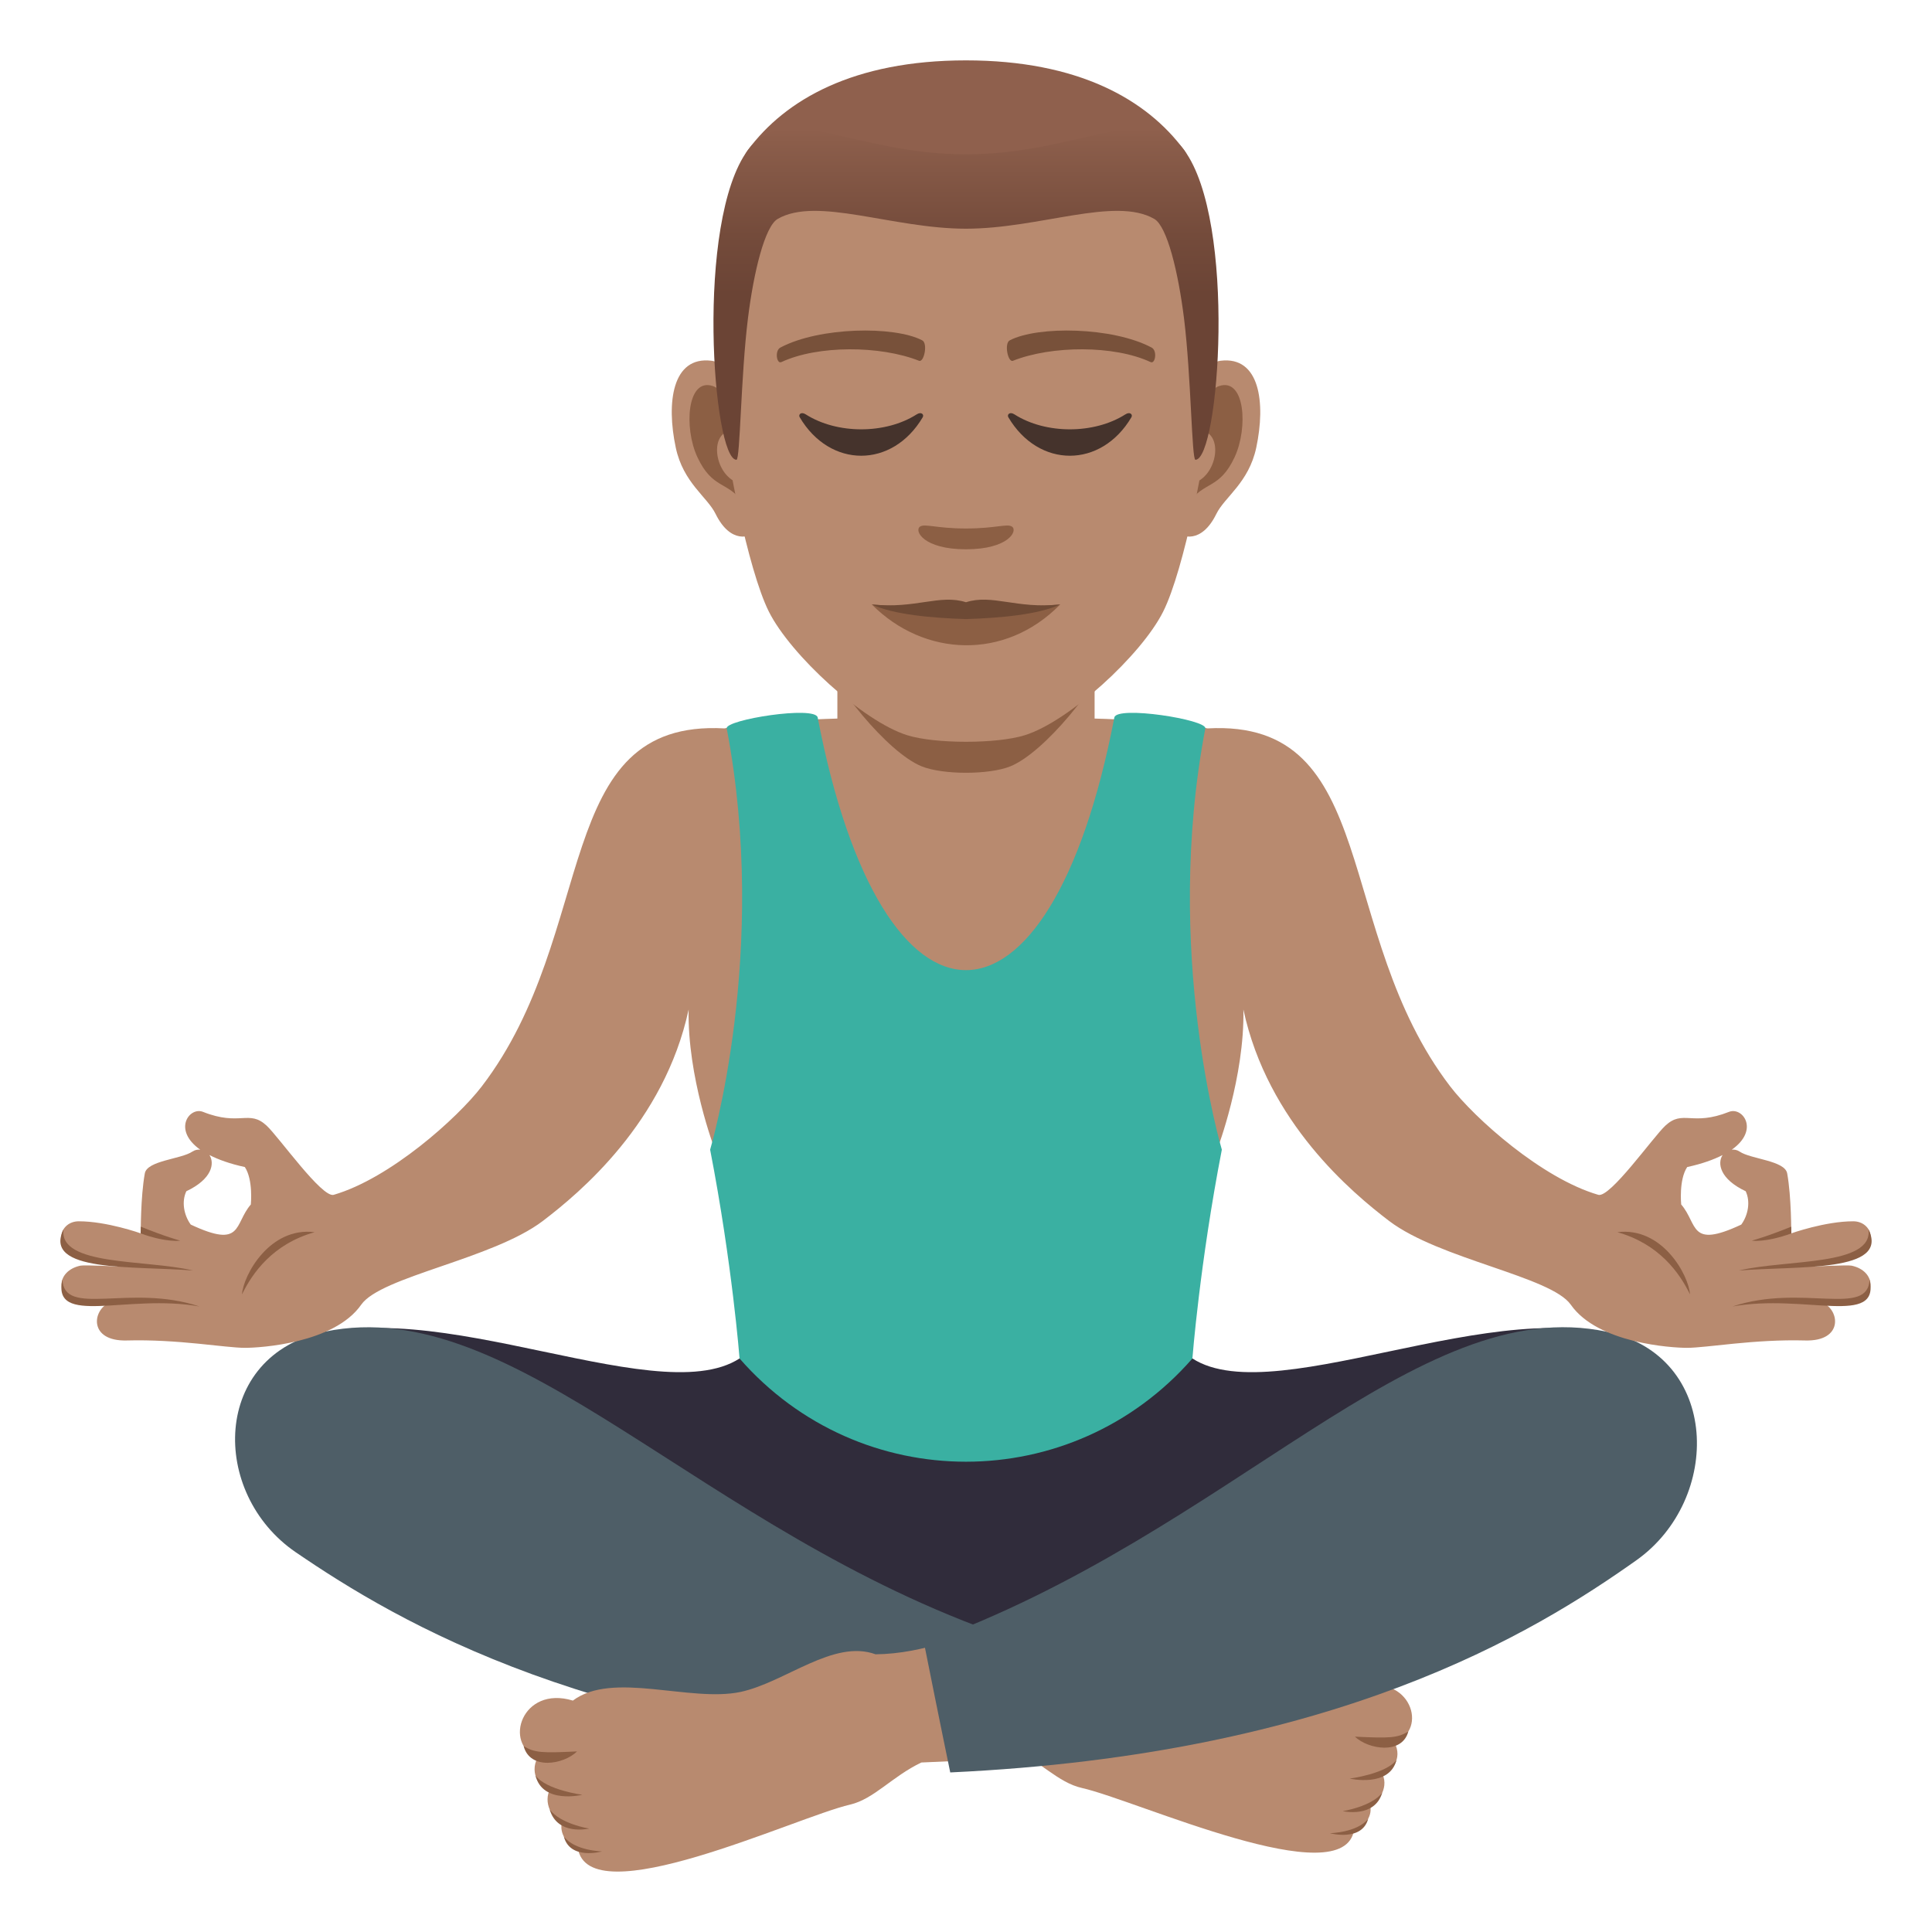 <?xml version="1.0" encoding="utf-8"?>
<!-- Generator: Adobe Illustrator 15.0.0, SVG Export Plug-In . SVG Version: 6.00 Build 0)  -->
<!DOCTYPE svg PUBLIC "-//W3C//DTD SVG 1.1//EN" "http://www.w3.org/Graphics/SVG/1.1/DTD/svg11.dtd">
<svg version="1.1" id="Layer_1" xmlns:x="http://ns.adobe.com/Extensibility/1.0/" xmlns:i="http://ns.adobe.com/AdobeIllustrator/10.0/" xmlns:graph="http://ns.adobe.com/Graphs/1.0/"
	 xmlns="http://www.w3.org/2000/svg" xmlns:xlink="http://www.w3.org/1999/xlink" xmlns:a="http://ns.adobe.com/AdobeSVGViewerExtensions/3.0/"
	 x="0px" y="0px" width="64px" height="64px" viewBox="0 0 64 64" enable-background="new 0 0 64 64" xml:space="preserve">
<path fill="#302C3B" d="M38.844,44.301H25.155c-1.764,3.146-9.682-1.264-14.404-0.111c0,0,17.037,12.523,21.497,12.553
	c4.463-0.029,21-12.553,21-12.553C48.525,43.037,40.607,47.447,38.844,44.301z"/>
<path fill="#B88A6F" d="M32.594,54.006c0.807,0.252,1.605,0.412,2.4,0.42c1.393-0.494,2.992,0.893,4.471,1.201
	c1.666,0.344,4.248-0.678,5.559,0.277c1.691-0.498,2.318,1.402,1.166,1.814c0.299,0.553-0.125,0.996-0.387,1.068
	c0.209,0.479-0.197,0.98-0.426,0.99c0.117,0.361-0.172,0.758-0.52,0.834c-0.332,2.182-7.199-0.973-9.018-1.381
	c-0.793-0.178-1.381-0.893-2.363-1.344l-1.443-0.063C32.291,56.566,32.439,55.256,32.594,54.006z"/>
<path fill="#8C5F44" d="M44.883,57.529c0.449,0.426,1.561,0.604,1.77-0.17C46.291,57.574,46.045,57.584,44.883,57.529z"/>
<path fill="#8C5F44" d="M44.709,58.918c0,0,1.316,0.307,1.551-0.613C45.9,58.766,44.709,58.918,44.709,58.918z"/>
<path fill="#8C5F44" d="M44.48,59.996c0,0,1.053,0.244,1.307-0.607C45.428,59.85,44.48,59.996,44.48,59.996z"/>
<path fill="#8C5F44" d="M44.053,60.727c0,0,1.061,0.293,1.271-0.479C44.965,60.709,44.053,60.727,44.053,60.727z"/>
<path fill="#4E5E67" d="M10.768,44.111c6.319-1.305,12.378,6.594,22.543,10.098c-0.518,2.5-0.791,3.994-0.791,3.994
	c-12.786-0.576-19.325-4.461-22.723-6.783C6.943,49.469,7.008,44.889,10.768,44.111z"/>
<path fill="#B88A6F" d="M31.404,54.369c-0.806,0.26-1.606,0.424-2.399,0.432c-1.395-0.51-2.992,0.928-4.471,1.246
	c-1.666,0.355-4.246-0.703-5.557,0.287c-1.693-0.514-2.322,1.451-1.166,1.881c-0.299,0.572,0.123,1.031,0.385,1.105
	c-0.209,0.496,0.197,1.018,0.426,1.027c-0.117,0.373,0.172,0.785,0.518,0.861c0.334,2.262,7.201-1.006,9.02-1.428
	c0.795-0.186,1.383-0.926,2.361-1.395l1.446-0.064C31.707,57.021,31.559,55.662,31.404,54.369z"/>
<path fill="#8C5F44" d="M19.116,58.018c-0.449,0.439-1.559,0.625-1.77-0.176C17.71,58.064,17.956,58.074,19.116,58.018z"/>
<path fill="#8C5F44" d="M19.29,59.455c0,0-1.316,0.32-1.549-0.635C18.101,59.299,19.29,59.455,19.29,59.455z"/>
<path fill="#8C5F44" d="M19.517,60.574c0,0-1.051,0.25-1.307-0.631C18.571,60.424,19.517,60.574,19.517,60.574z"/>
<path fill="#8C5F44" d="M19.944,61.33c0,0-1.059,0.305-1.268-0.496C19.036,61.313,19.944,61.33,19.944,61.33z"/>
<path fill="#4E5E67" d="M53.232,44.117c-6.32-1.352-12.453,6.695-22.62,10.324c0.517,2.592,0.866,4.273,0.866,4.273
	c12.785-0.596,19.326-4.619,22.725-7.025C57.057,49.668,56.992,44.92,53.232,44.117z"/>
<path fill="#B88A6F" d="M61.332,41.926c-0.127-0.027-1.324,0.031-1.324,0.031s1.131-0.314,1.437-0.41
	c0.83-0.262,0.572-1.09-0.052-1.09c-0.93-0.002-2.056,0.4-2.056,0.4s0.008-1.203-0.134-1.986c-0.075-0.428-1.204-0.471-1.575-0.723
	c-0.087-0.059-0.175-0.07-0.26-0.064c0.931-0.658,0.355-1.43-0.093-1.252c-1.228,0.488-1.522-0.088-2.108,0.457
	c-0.41,0.383-1.834,2.402-2.221,2.291c-1.87-0.543-4.101-2.541-4.905-3.59c-3.91-5.105-2.273-12.179-8.039-11.861
	c-0.758-0.168-1.941-0.279-4.139-0.338C35.6,23.25,35.475,22.618,35.422,22h-6.843c-0.053,0.617-0.18,1.25-0.441,1.791
	c-2.199,0.059-3.381,0.17-4.141,0.338c-5.764-0.318-4.129,6.756-8.039,11.861c-0.805,1.049-3.035,3.047-4.904,3.59
	c-0.387,0.111-1.811-1.908-2.221-2.291c-0.586-0.545-0.881,0.031-2.108-0.457c-0.448-0.178-1.023,0.594-0.093,1.252
	c-0.085-0.006-0.173,0.006-0.26,0.064c-0.371,0.252-1.5,0.295-1.575,0.723c-0.142,0.783-0.134,1.986-0.134,1.986
	s-1.126-0.402-2.056-0.4c-0.624,0-0.882,0.828-0.052,1.09c0.306,0.096,1.437,0.41,1.437,0.41s-1.197-0.059-1.324-0.031
	c-0.837,0.174-0.867,1.111,0.061,1.26c0.215,0.033,0.767-0.045,0.898-0.037c-0.582,0.256-0.688,1.289,0.571,1.256
	c1.7-0.047,3.265,0.244,3.919,0.244c0.496,0,2.952-0.146,3.849-1.43c0.654-0.936,4.346-1.506,6.016-2.773
	c1.215-0.926,4.023-3.258,4.83-7.004c-0.045,2.238,0.857,4.605,0.857,4.605h16.663c0,0,0.9-2.367,0.857-4.605
	c0.805,3.746,3.613,6.078,4.828,7.004c1.67,1.268,5.361,1.838,6.017,2.773c0.896,1.283,3.353,1.43,3.849,1.43
	c0.654,0,2.219-0.291,3.919-0.244c1.259,0.033,1.153-1,0.571-1.256c0.132-0.008,0.684,0.07,0.898,0.037
	C62.199,43.037,62.169,42.1,61.332,41.926z M8.309,39.9c-0.563,0.652-0.255,1.479-1.99,0.666c-0.229-0.314-0.31-0.762-0.146-1.105
	c0.856-0.404,0.943-0.924,0.765-1.199c0.292,0.15,0.672,0.289,1.173,0.398C8.393,39.088,8.309,39.9,8.309,39.9z M57.682,40.566
	c-1.735,0.813-1.427-0.014-1.99-0.666c0,0-0.084-0.813,0.198-1.24c0.501-0.109,0.881-0.248,1.173-0.398
	c-0.179,0.275-0.092,0.795,0.765,1.199C57.991,39.805,57.91,40.252,57.682,40.566z"/>
<path fill="#8C5F44" d="M8.016,42.879c0.045-0.646,0.924-2.248,2.407-2.061C9.037,41.207,8.361,42.17,8.016,42.879z"/>
<path fill="#8C5F44" d="M6.397,42.088c-1.979-0.16-4.993,0.074-4.294-1.361C1.952,41.949,4.829,41.713,6.397,42.088z"/>
<path fill="#8C5F44" d="M4.664,40.635l-0.005,0.223c0.867,0.314,1.312,0.24,1.312,0.24S5.475,40.967,4.664,40.635z"/>
<path fill="#8C5F44" d="M6.61,43.279c-2.397-0.434-4.901,0.688-4.542-0.895C2.12,43.654,4.305,42.512,6.61,43.279z"/>
<path fill="#8C5F44" d="M55.984,42.879c-0.045-0.646-0.924-2.248-2.407-2.061C54.963,41.207,55.639,42.17,55.984,42.879z"/>
<path fill="#8C5F44" d="M57.603,42.088c1.979-0.16,4.993,0.074,4.294-1.361C62.048,41.949,59.171,41.713,57.603,42.088z"/>
<path fill="#8C5F44" d="M59.336,40.635l0.005,0.223c-0.867,0.314-1.312,0.24-1.312,0.24S58.525,40.967,59.336,40.635z"/>
<path fill="#8C5F44" d="M57.39,43.279c2.397-0.434,4.901,0.688,4.542-0.895C61.88,43.654,59.695,42.512,57.39,43.279z"/>
<path fill="#3AB0A2" d="M40.475,38.084c0,0-1.959-6.558-0.547-13.955c0.055-0.289-2.936-0.762-3.014-0.361
	c-2.143,11.16-7.687,11.156-9.827,0c-0.078-0.4-3.068,0.072-3.014,0.361c1.412,7.396-0.549,13.955-0.549,13.955
	c0.732,3.775,0.975,6.918,0.975,6.918c3.984,4.561,11.019,4.557,15.001,0C39.5,45.002,39.742,41.859,40.475,38.084z"/>
<path fill="#B88A6F" d="M27.739,24.545c0,0,1.367,1.453,4.261,1.453c2.893,0,4.26-1.453,4.26-1.453v-4.123h-8.521V24.545z"/>
<path id="Path_2049_" fill="#8C5F44" d="M27.049,21.288c0.544,1.432,2.362,3.639,3.477,4.096c0.703,0.287,2.245,0.287,2.948,0
	c1.115-0.457,2.935-2.664,3.478-4.096C37.484,19.889,26.517,19.889,27.049,21.288z"/>
<path id="Path_2048_" fill="#B88A6F" d="M40.434,11.95c-1.305,0.156-2.248,4.521-1.426,5.674c0.114,0.16,0.787,0.418,1.285-0.6
	c0.277-0.563,1.074-1.033,1.322-2.195C41.932,13.342,41.733,11.792,40.434,11.95z"/>
<path id="Path_2047_" fill="#B88A6F" d="M23.565,11.95c1.307,0.156,2.249,4.521,1.428,5.674c-0.115,0.16-0.787,0.418-1.288-0.6
	c-0.275-0.563-1.073-1.033-1.319-2.195C22.068,13.342,22.267,11.792,23.565,11.95z"/>
<path id="Path_2046_" fill="#8C5F44" d="M40.398,12.784c-0.34,0.107-0.712,0.627-0.914,1.488c1.191-0.256,0.894,1.725-0.142,1.762
	c0.011,0.199,0.023,0.402,0.048,0.619c0.498-0.723,1.006-0.434,1.508-1.508C41.35,14.174,41.242,12.52,40.398,12.784z"/>
<path id="Path_2045_" fill="#8C5F44" d="M24.515,14.27c-0.202-0.859-0.572-1.379-0.914-1.486c-0.842-0.264-0.951,1.391-0.498,2.361
	c0.502,1.074,1.009,0.785,1.508,1.508c0.023-0.217,0.037-0.422,0.046-0.621C23.632,15.983,23.339,14.028,24.515,14.27z"/>
<path id="Path_2044_" fill="#B88A6F" d="M31.999,3.555c-5.656,0-8.382,4.273-8.041,10.215c0.068,1.195,0.811,5.094,1.512,6.492
	c0.717,1.432,3.117,3.637,4.586,4.094c0.929,0.289,2.96,0.289,3.888,0c1.471-0.457,3.87-2.662,4.587-4.094
	c0.702-1.398,1.444-5.297,1.511-6.492C40.385,7.829,37.658,3.555,31.999,3.555z"/>
<path id="Path_2043_" fill="#78513A" d="M38.146,11.512c-1.294-0.686-3.77-0.719-4.692-0.24c-0.198,0.092-0.067,0.74,0.099,0.68
	c1.285-0.51,3.359-0.52,4.563,0.043C38.275,12.067,38.343,11.608,38.146,11.512z"/>
<path id="Path_2042_" fill="#78513A" d="M25.854,11.512c1.294-0.686,3.769-0.719,4.692-0.24c0.197,0.092,0.067,0.74-0.1,0.68
	c-1.287-0.51-3.357-0.52-4.563,0.043C25.724,12.067,25.658,11.608,25.854,11.512z"/>
<path id="Path_2041_" fill="#8C5F44" d="M33.525,17.446c-0.16-0.111-0.539,0.061-1.526,0.061c-0.985,0-1.363-0.172-1.525-0.061
	c-0.193,0.137,0.114,0.75,1.525,0.75C33.412,18.196,33.721,17.583,33.525,17.446z"/>
<path fill="#8F604D" d="M39.226,4.971C37.987,3.299,35.721,2,31.999,2c-3.72,0-5.984,1.299-7.224,2.971
	C23.022,7.34,40.979,7.34,39.226,4.971z"/>
<linearGradient id="SVGID_1_" gradientUnits="userSpaceOnUse" x1="32.001" y1="15.231" x2="32.001" y2="4.263">
	<stop  offset="0.5" style="stop-color:#6B4435"/>
	<stop  offset="0.679" style="stop-color:#744B3B"/>
	<stop  offset="0.971" style="stop-color:#8C5E4B"/>
	<stop  offset="1" style="stop-color:#8F604D"/>
	<a:midPointStop  offset="0.5" style="stop-color:#6B4435"/>
	<a:midPointStop  offset="0.6" style="stop-color:#6B4435"/>
	<a:midPointStop  offset="1" style="stop-color:#8F604D"/>
</linearGradient>
<path fill="url(#SVGID_1_)" d="M39.226,4.971c-1.238-1.672-3.505,0.141-7.227,0.141c-3.72,0-5.984-1.813-7.224-0.141
	c-1.753,2.369-1.158,10.26-0.378,10.26c0.123,0,0.142-2.76,0.378-4.67c0.191-1.555,0.562-3.063,0.987-3.309
	c1.299-0.752,3.803,0.324,6.236,0.324c2.435,0,4.94-1.076,6.239-0.324c0.425,0.246,0.794,1.754,0.987,3.309
	c0.235,1.91,0.253,4.67,0.376,4.67C40.383,15.231,40.979,7.34,39.226,4.971z"/>
<path fill="#45332C" d="M30.366,13.727c-1.034,0.66-2.639,0.66-3.674,0c-0.158-0.102-0.252,0.008-0.201,0.094
	c1.003,1.701,3.072,1.701,4.076,0C30.618,13.735,30.523,13.625,30.366,13.727z"/>
<path fill="#45332C" d="M37.279,13.727c-1.035,0.66-2.641,0.66-3.674,0c-0.158-0.102-0.252,0.008-0.203,0.094
	c1.004,1.701,3.074,1.701,4.078,0C37.531,13.735,37.436,13.625,37.279,13.727z"/>
<path fill="#8C5F44" d="M35.12,20.024c-1.827,1.865-4.512,1.738-6.24,0C31.072,20.192,32.926,20.192,35.12,20.024z"/>
<path fill="#6E4A35" d="M32,19.95c-0.87-0.277-1.659,0.225-3.12,0.074c0.723,0.338,2.013,0.449,3.12,0.484
	c1.107-0.035,2.397-0.146,3.12-0.484C33.662,20.176,32.869,19.67,32,19.95z"/>
</svg>

